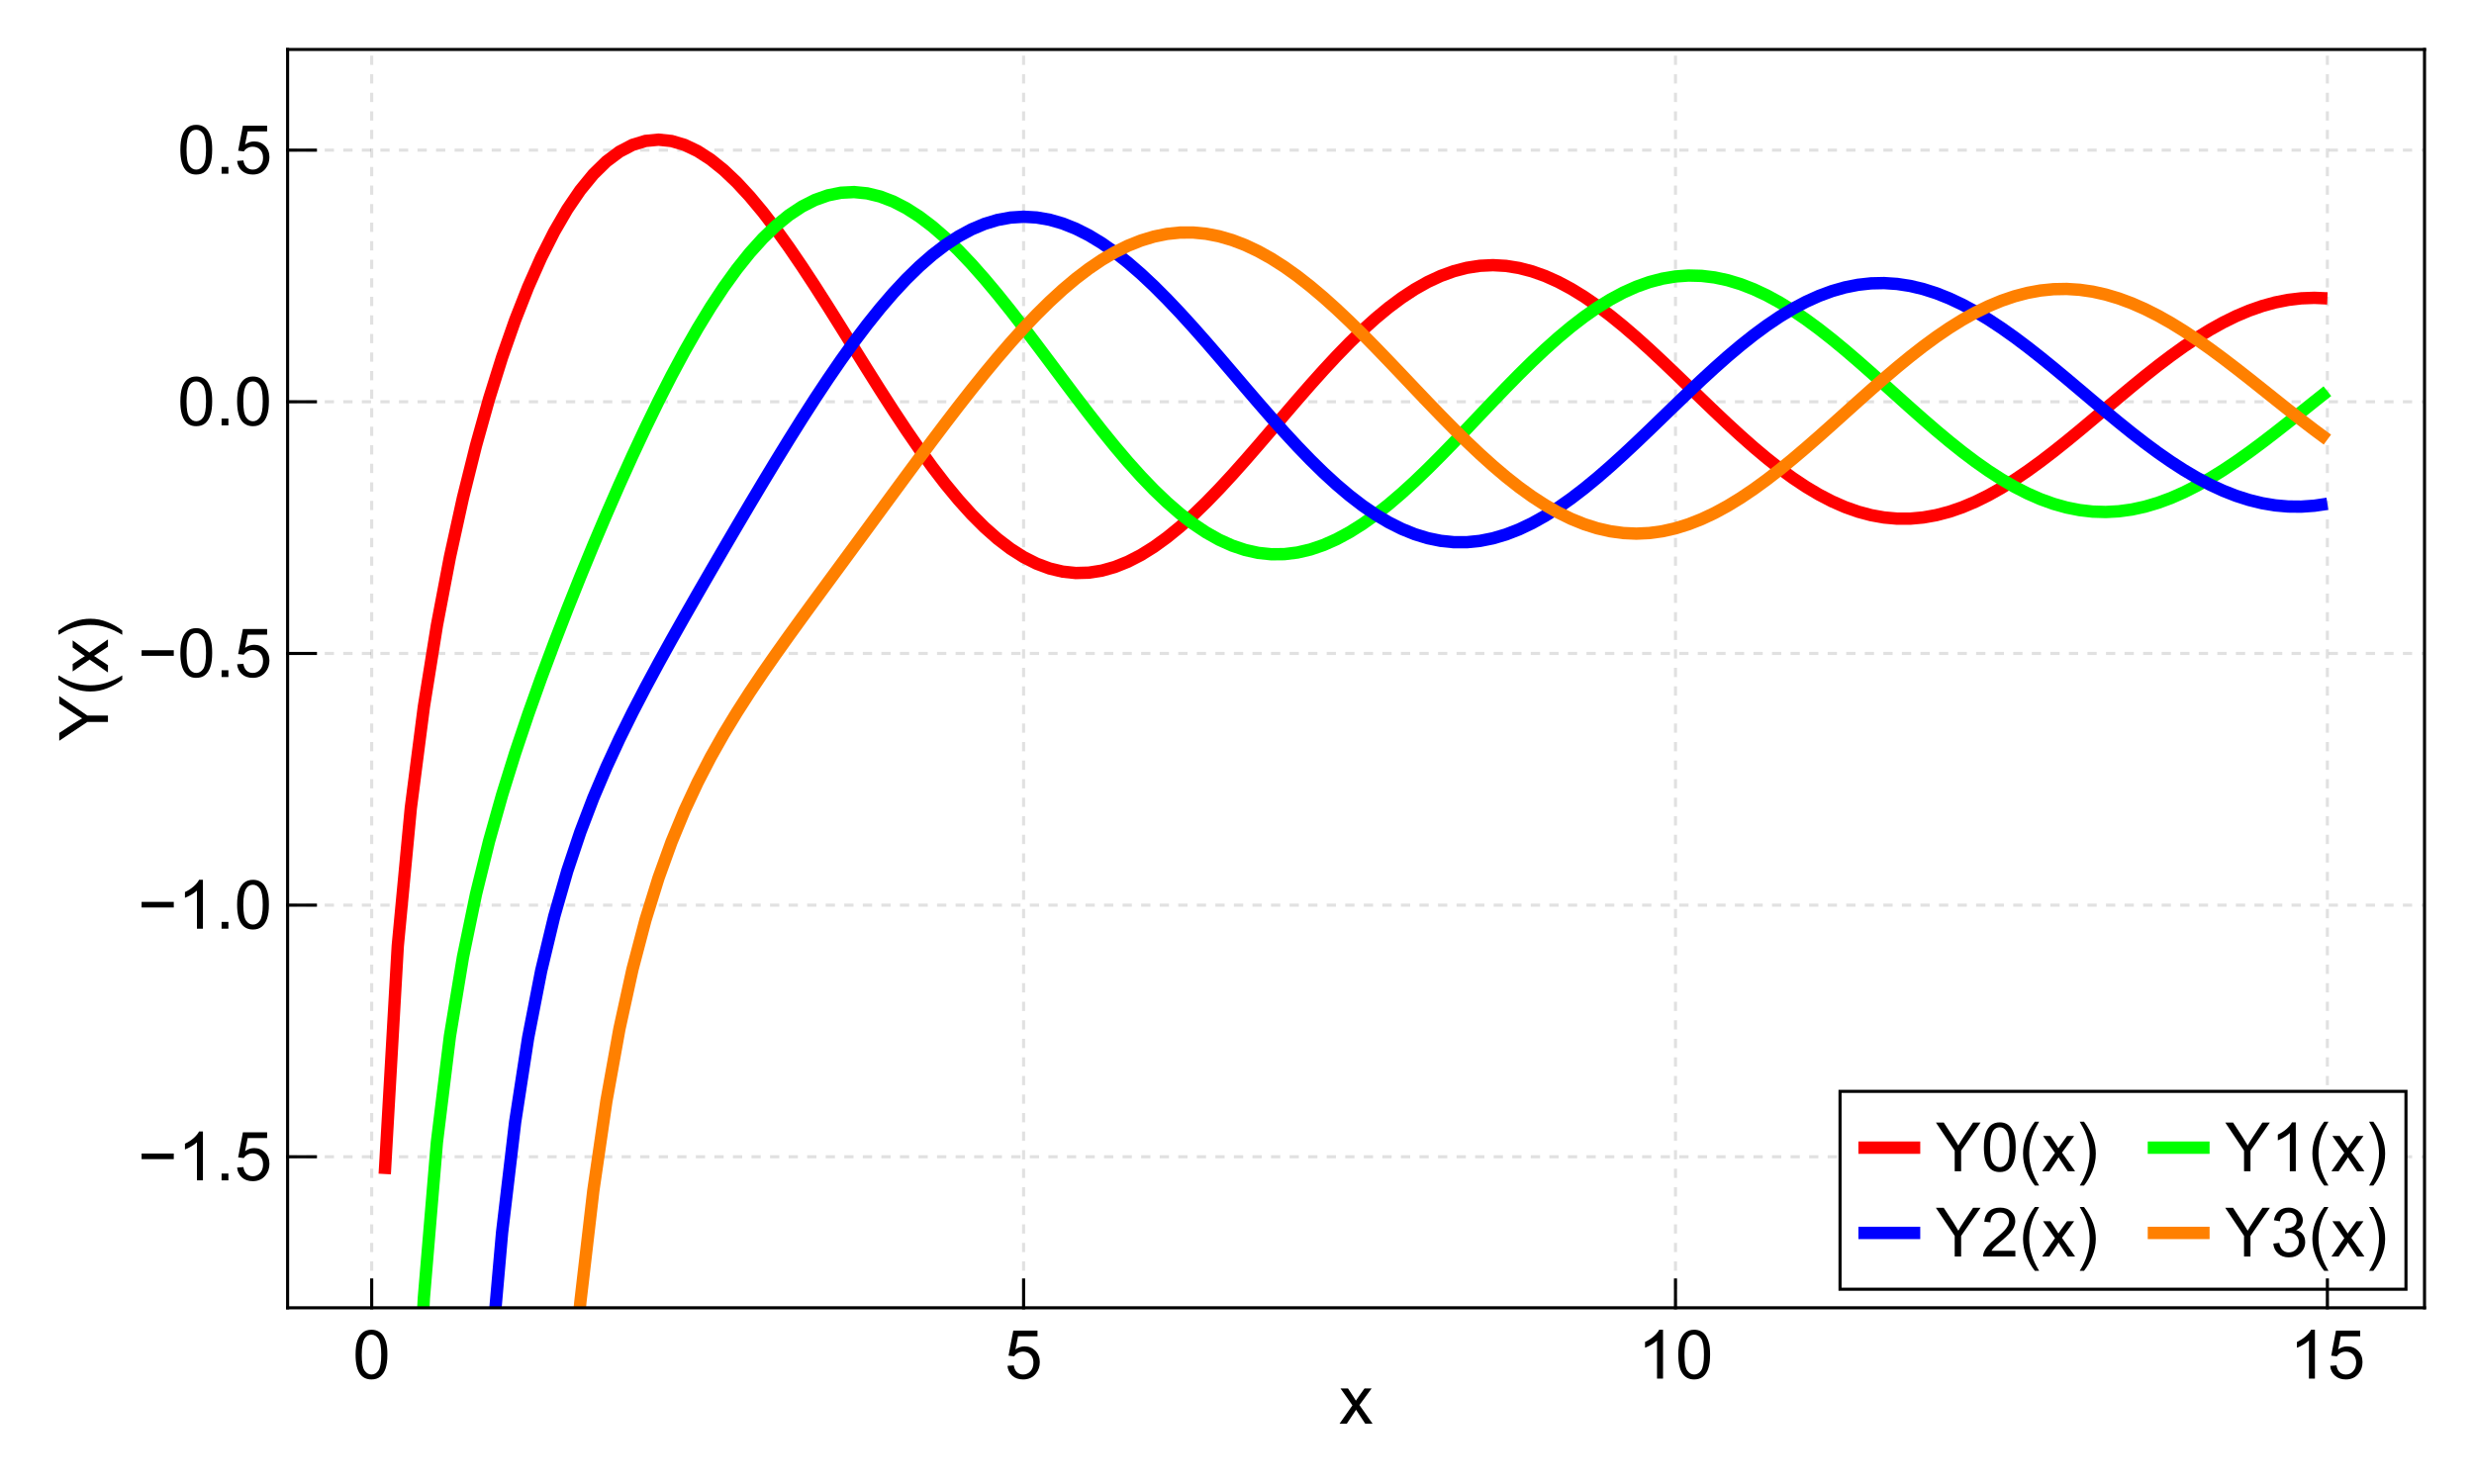 <?xml version="1.0" encoding="UTF-8"?>
<svg xmlns="http://www.w3.org/2000/svg" xmlns:xlink="http://www.w3.org/1999/xlink" width="800" height="480" viewBox="0 0 800 480">
<defs>
<g>
<g id="glyph-0-0-72cefa6d">
<path d="M 0.156 0 L 4.328 -5.938 L 0.469 -11.406 L 2.891 -11.406 L 4.641 -8.734 C 4.973 -8.223 5.238 -7.797 5.438 -7.453 C 5.75 -7.93 6.039 -8.352 6.312 -8.719 L 8.234 -11.406 L 10.531 -11.406 L 6.594 -6.031 L 10.844 0 L 8.469 0 L 6.125 -3.547 L 5.5 -4.5 L 2.5 0 Z M 0.156 0 "/>
</g>
<g id="glyph-0-1-72cefa6d">
<path d="M 0.906 -4.125 L 2.938 -4.297 C 3.094 -3.305 3.441 -2.562 3.984 -2.062 C 4.535 -1.57 5.195 -1.328 5.969 -1.328 C 6.906 -1.328 7.691 -1.676 8.328 -2.375 C 8.973 -3.07 9.297 -4.004 9.297 -5.172 C 9.297 -6.273 8.984 -7.145 8.359 -7.781 C 7.742 -8.414 6.938 -8.734 5.938 -8.734 C 5.312 -8.734 4.75 -8.594 4.25 -8.312 C 3.75 -8.031 3.359 -7.66 3.078 -7.203 L 1.25 -7.438 L 2.781 -15.531 L 10.609 -15.531 L 10.609 -13.688 L 4.328 -13.688 L 3.484 -9.453 C 4.43 -10.109 5.422 -10.438 6.453 -10.438 C 7.828 -10.438 8.988 -9.957 9.938 -9 C 10.883 -8.051 11.359 -6.832 11.359 -5.344 C 11.359 -3.914 10.941 -2.68 10.109 -1.641 C 9.098 -0.367 7.719 0.266 5.969 0.266 C 4.539 0.266 3.375 -0.133 2.469 -0.938 C 1.562 -1.738 1.039 -2.801 0.906 -4.125 Z M 0.906 -4.125 "/>
</g>
<g id="glyph-0-2-72cefa6d">
<path d="M 8.203 0 L 6.266 0 L 6.266 -12.328 C 5.797 -11.879 5.18 -11.43 4.422 -10.984 C 3.672 -10.547 2.992 -10.211 2.391 -9.984 L 2.391 -11.859 C 3.473 -12.367 4.422 -12.984 5.234 -13.703 C 6.047 -14.43 6.617 -15.133 6.953 -15.812 L 8.203 -15.812 Z M 8.203 0 "/>
</g>
<g id="glyph-0-3-72cefa6d">
<path d="M 0.906 -7.766 C 0.906 -9.629 1.098 -11.129 1.484 -12.266 C 1.867 -13.398 2.438 -14.273 3.188 -14.891 C 3.945 -15.504 4.898 -15.812 6.047 -15.812 C 6.891 -15.812 7.629 -15.641 8.266 -15.297 C 8.91 -14.961 9.438 -14.473 9.844 -13.828 C 10.258 -13.191 10.586 -12.41 10.828 -11.484 C 11.066 -10.566 11.188 -9.328 11.188 -7.766 C 11.188 -5.922 10.992 -4.43 10.609 -3.297 C 10.234 -2.16 9.664 -1.281 8.906 -0.656 C 8.156 -0.039 7.203 0.266 6.047 0.266 C 4.523 0.266 3.332 -0.273 2.469 -1.359 C 1.426 -2.672 0.906 -4.805 0.906 -7.766 Z M 2.906 -7.766 C 2.906 -5.18 3.207 -3.461 3.812 -2.609 C 4.414 -1.754 5.16 -1.328 6.047 -1.328 C 6.93 -1.328 7.676 -1.754 8.281 -2.609 C 8.895 -3.473 9.203 -5.191 9.203 -7.766 C 9.203 -10.359 8.895 -12.082 8.281 -12.938 C 7.676 -13.789 6.926 -14.219 6.031 -14.219 C 5.133 -14.219 4.426 -13.836 3.906 -13.078 C 3.238 -12.117 2.906 -10.348 2.906 -7.766 Z M 2.906 -7.766 "/>
</g>
<g id="glyph-0-4-72cefa6d">
<path d="M 6.141 0 L 6.141 -6.672 L 0.062 -15.75 L 2.594 -15.75 L 5.703 -11 C 6.273 -10.113 6.812 -9.227 7.312 -8.344 C 7.781 -9.164 8.352 -10.094 9.031 -11.125 L 12.078 -15.75 L 14.5 -15.75 L 8.219 -6.672 L 8.219 0 Z M 6.141 0 "/>
</g>
<g id="glyph-0-5-72cefa6d">
<path d="M 5.141 4.625 C 4.078 3.281 3.176 1.707 2.438 -0.094 C 1.695 -1.895 1.328 -3.766 1.328 -5.703 C 1.328 -7.41 1.602 -9.047 2.156 -10.609 C 2.801 -12.422 3.797 -14.223 5.141 -16.016 L 6.531 -16.016 C 5.664 -14.523 5.094 -13.461 4.812 -12.828 C 4.375 -11.836 4.031 -10.805 3.781 -9.734 C 3.469 -8.391 3.312 -7.039 3.312 -5.688 C 3.312 -2.25 4.383 1.188 6.531 4.625 Z M 5.141 4.625 "/>
</g>
<g id="glyph-0-6-72cefa6d">
<path d="M 2.719 4.625 L 1.328 4.625 C 3.473 1.188 4.547 -2.25 4.547 -5.688 C 4.547 -7.039 4.391 -8.379 4.078 -9.703 C 3.836 -10.773 3.5 -11.805 3.062 -12.797 C 2.781 -13.441 2.203 -14.516 1.328 -16.016 L 2.719 -16.016 C 4.062 -14.223 5.055 -12.422 5.703 -10.609 C 6.254 -9.047 6.531 -7.41 6.531 -5.703 C 6.531 -3.766 6.16 -1.895 5.422 -0.094 C 4.68 1.707 3.781 3.281 2.719 4.625 Z M 2.719 4.625 "/>
</g>
<g id="glyph-0-7-72cefa6d">
<path d="M 11.078 -1.859 L 11.078 0 L 0.672 0 C 0.648 -0.469 0.723 -0.914 0.891 -1.344 C 1.16 -2.051 1.586 -2.75 2.172 -3.438 C 2.754 -4.125 3.594 -4.922 4.688 -5.828 C 6.406 -7.223 7.562 -8.332 8.156 -9.156 C 8.758 -9.977 9.062 -10.754 9.062 -11.484 C 9.062 -12.254 8.785 -12.898 8.234 -13.422 C 7.691 -13.953 6.984 -14.219 6.109 -14.219 C 5.172 -14.219 4.422 -13.938 3.859 -13.375 C 3.305 -12.812 3.023 -12.035 3.016 -11.047 L 1.031 -11.266 C 1.164 -12.742 1.676 -13.867 2.562 -14.641 C 3.457 -15.422 4.648 -15.812 6.141 -15.812 C 7.648 -15.812 8.844 -15.391 9.719 -14.547 C 10.602 -13.711 11.047 -12.676 11.047 -11.438 C 11.047 -10.812 10.914 -10.191 10.656 -9.578 C 10.406 -8.973 9.977 -8.332 9.375 -7.656 C 8.781 -6.988 7.789 -6.066 6.406 -4.891 C 5.238 -3.91 4.488 -3.25 4.156 -2.906 C 3.832 -2.562 3.566 -2.211 3.359 -1.859 Z M 11.078 -1.859 "/>
</g>
<g id="glyph-0-8-72cefa6d">
<path d="M 0.922 -4.156 L 2.859 -4.422 C 3.078 -3.316 3.453 -2.523 3.984 -2.047 C 4.523 -1.566 5.176 -1.328 5.938 -1.328 C 6.852 -1.328 7.625 -1.641 8.25 -2.266 C 8.875 -2.898 9.188 -3.68 9.188 -4.609 C 9.188 -5.492 8.895 -6.223 8.312 -6.797 C 7.727 -7.379 6.992 -7.672 6.109 -7.672 C 5.734 -7.672 5.273 -7.598 4.734 -7.453 L 4.953 -9.156 C 5.078 -9.133 5.18 -9.125 5.266 -9.125 C 6.086 -9.125 6.828 -9.336 7.484 -9.766 C 8.141 -10.203 8.469 -10.867 8.469 -11.766 C 8.469 -12.473 8.227 -13.055 7.75 -13.516 C 7.27 -13.984 6.648 -14.219 5.891 -14.219 C 5.141 -14.219 4.516 -13.984 4.016 -13.516 C 3.516 -13.047 3.191 -12.336 3.047 -11.391 L 1.125 -11.734 C 1.352 -13.023 1.883 -14.023 2.719 -14.734 C 3.562 -15.453 4.609 -15.812 5.859 -15.812 C 6.711 -15.812 7.5 -15.625 8.219 -15.25 C 8.945 -14.883 9.504 -14.383 9.891 -13.75 C 10.273 -13.113 10.469 -12.438 10.469 -11.719 C 10.469 -11.039 10.285 -10.422 9.922 -9.859 C 9.555 -9.305 9.016 -8.863 8.297 -8.531 C 9.223 -8.312 9.941 -7.863 10.453 -7.188 C 10.973 -6.508 11.234 -5.664 11.234 -4.656 C 11.234 -3.281 10.734 -2.113 9.734 -1.156 C 8.734 -0.195 7.469 0.281 5.938 0.281 C 4.551 0.281 3.398 -0.129 2.484 -0.953 C 1.578 -1.773 1.055 -2.844 0.922 -4.156 Z M 0.922 -4.156 "/>
</g>
<g id="glyph-1-0-72cefa6d">
<path d="M 0.906 -7.766 C 0.906 -9.629 1.098 -11.129 1.484 -12.266 C 1.867 -13.398 2.438 -14.273 3.188 -14.891 C 3.945 -15.504 4.898 -15.812 6.047 -15.812 C 6.891 -15.812 7.629 -15.641 8.266 -15.297 C 8.91 -14.961 9.438 -14.473 9.844 -13.828 C 10.258 -13.191 10.586 -12.41 10.828 -11.484 C 11.066 -10.566 11.188 -9.328 11.188 -7.766 C 11.188 -5.922 10.992 -4.43 10.609 -3.297 C 10.234 -2.16 9.664 -1.281 8.906 -0.656 C 8.156 -0.039 7.203 0.266 6.047 0.266 C 4.523 0.266 3.332 -0.273 2.469 -1.359 C 1.426 -2.672 0.906 -4.805 0.906 -7.766 Z M 2.906 -7.766 C 2.906 -5.18 3.207 -3.461 3.812 -2.609 C 4.414 -1.754 5.16 -1.328 6.047 -1.328 C 6.93 -1.328 7.676 -1.754 8.281 -2.609 C 8.895 -3.473 9.203 -5.191 9.203 -7.766 C 9.203 -10.359 8.895 -12.082 8.281 -12.938 C 7.676 -13.789 6.926 -14.219 6.031 -14.219 C 5.133 -14.219 4.426 -13.836 3.906 -13.078 C 3.238 -12.117 2.906 -10.348 2.906 -7.766 Z M 2.906 -7.766 "/>
</g>
<g id="glyph-1-1-72cefa6d">
<path d="M 11.625 -6.859 L 1.219 -6.859 L 1.219 -8.672 L 11.625 -8.672 Z M 11.625 -6.859 "/>
</g>
<g id="glyph-1-2-72cefa6d">
<path d="M 8.203 0 L 6.266 0 L 6.266 -12.328 C 5.797 -11.879 5.18 -11.43 4.422 -10.984 C 3.672 -10.547 2.992 -10.211 2.391 -9.984 L 2.391 -11.859 C 3.473 -12.367 4.422 -12.984 5.234 -13.703 C 6.047 -14.43 6.617 -15.133 6.953 -15.812 L 8.203 -15.812 Z M 8.203 0 "/>
</g>
<g id="glyph-1-3-72cefa6d">
<path d="M 0.906 -4.125 L 2.938 -4.297 C 3.094 -3.305 3.441 -2.562 3.984 -2.062 C 4.535 -1.57 5.195 -1.328 5.969 -1.328 C 6.906 -1.328 7.691 -1.676 8.328 -2.375 C 8.973 -3.07 9.297 -4.004 9.297 -5.172 C 9.297 -6.273 8.984 -7.145 8.359 -7.781 C 7.742 -8.414 6.938 -8.734 5.938 -8.734 C 5.312 -8.734 4.75 -8.594 4.25 -8.312 C 3.75 -8.031 3.359 -7.66 3.078 -7.203 L 1.25 -7.438 L 2.781 -15.531 L 10.609 -15.531 L 10.609 -13.688 L 4.328 -13.688 L 3.484 -9.453 C 4.43 -10.109 5.422 -10.438 6.453 -10.438 C 7.828 -10.438 8.988 -9.957 9.938 -9 C 10.883 -8.051 11.359 -6.832 11.359 -5.344 C 11.359 -3.914 10.941 -2.68 10.109 -1.641 C 9.098 -0.367 7.719 0.266 5.969 0.266 C 4.539 0.266 3.375 -0.133 2.469 -0.938 C 1.562 -1.738 1.039 -2.801 0.906 -4.125 Z M 0.906 -4.125 "/>
</g>
<g id="glyph-2-0-72cefa6d">
<path d="M 0 -6.141 L -6.672 -6.141 L -15.75 -0.062 L -15.75 -2.594 L -11 -5.703 C -10.113 -6.273 -9.227 -6.812 -8.344 -7.312 C -9.164 -7.781 -10.094 -8.352 -11.125 -9.031 L -15.75 -12.078 L -15.75 -14.5 L -6.672 -8.219 L 0 -8.219 Z M 0 -6.141 "/>
</g>
<g id="glyph-3-0-72cefa6d">
<path d="M 4.625 -5.141 C 3.281 -4.078 1.707 -3.176 -0.094 -2.438 C -1.895 -1.695 -3.766 -1.328 -5.703 -1.328 C -7.41 -1.328 -9.047 -1.602 -10.609 -2.156 C -12.422 -2.801 -14.223 -3.797 -16.016 -5.141 L -16.016 -6.531 C -14.523 -5.664 -13.461 -5.094 -12.828 -4.812 C -11.836 -4.375 -10.805 -4.031 -9.734 -3.781 C -8.391 -3.469 -7.039 -3.312 -5.688 -3.312 C -2.25 -3.312 1.188 -4.383 4.625 -6.531 Z M 4.625 -5.141 "/>
</g>
<g id="glyph-4-0-72cefa6d">
<path d="M 0 -0.156 L -5.938 -4.328 L -11.406 -0.469 L -11.406 -2.891 L -8.734 -4.641 C -8.223 -4.973 -7.797 -5.238 -7.453 -5.438 C -7.93 -5.75 -8.352 -6.039 -8.719 -6.312 L -11.406 -8.234 L -11.406 -10.531 L -6.031 -6.594 L 0 -10.844 L 0 -8.469 L -3.547 -6.125 L -4.5 -5.5 L 0 -2.5 Z M 0 -0.156 "/>
</g>
<g id="glyph-5-0-72cefa6d">
<path d="M 4.625 -2.719 L 4.625 -1.328 C 1.188 -3.473 -2.25 -4.547 -5.688 -4.547 C -7.039 -4.547 -8.379 -4.391 -9.703 -4.078 C -10.773 -3.836 -11.805 -3.5 -12.797 -3.062 C -13.441 -2.781 -14.516 -2.203 -16.016 -1.328 L -16.016 -2.719 C -14.223 -4.062 -12.422 -5.055 -10.609 -5.703 C -9.047 -6.254 -7.41 -6.531 -5.703 -6.531 C -3.766 -6.531 -1.895 -6.16 -0.094 -5.422 C 1.707 -4.68 3.281 -3.781 4.625 -2.719 Z M 4.625 -2.719 "/>
</g>
<g id="glyph-6-0-72cefa6d">
<path d="M 2 0 L 2 -2.203 L 4.203 -2.203 L 4.203 0 Z M 2 0 "/>
</g>
<g id="glyph-7-0-72cefa6d">
<path d="M 11.625 -6.859 L 1.219 -6.859 L 1.219 -8.672 L 11.625 -8.672 Z M 11.625 -6.859 "/>
</g>
<g id="glyph-7-1-72cefa6d">
<path d="M 0.906 -7.766 C 0.906 -9.629 1.098 -11.129 1.484 -12.266 C 1.867 -13.398 2.438 -14.273 3.188 -14.891 C 3.945 -15.504 4.898 -15.812 6.047 -15.812 C 6.891 -15.812 7.629 -15.641 8.266 -15.297 C 8.91 -14.961 9.438 -14.473 9.844 -13.828 C 10.258 -13.191 10.586 -12.41 10.828 -11.484 C 11.066 -10.566 11.188 -9.328 11.188 -7.766 C 11.188 -5.922 10.992 -4.43 10.609 -3.297 C 10.234 -2.16 9.664 -1.281 8.906 -0.656 C 8.156 -0.039 7.203 0.266 6.047 0.266 C 4.523 0.266 3.332 -0.273 2.469 -1.359 C 1.426 -2.672 0.906 -4.805 0.906 -7.766 Z M 2.906 -7.766 C 2.906 -5.18 3.207 -3.461 3.812 -2.609 C 4.414 -1.754 5.16 -1.328 6.047 -1.328 C 6.93 -1.328 7.676 -1.754 8.281 -2.609 C 8.895 -3.473 9.203 -5.191 9.203 -7.766 C 9.203 -10.359 8.895 -12.082 8.281 -12.938 C 7.676 -13.789 6.926 -14.219 6.031 -14.219 C 5.133 -14.219 4.426 -13.836 3.906 -13.078 C 3.238 -12.117 2.906 -10.348 2.906 -7.766 Z M 2.906 -7.766 "/>
</g>
<g id="glyph-7-2-72cefa6d">
<path d="M 0.906 -4.125 L 2.938 -4.297 C 3.094 -3.305 3.441 -2.562 3.984 -2.062 C 4.535 -1.57 5.195 -1.328 5.969 -1.328 C 6.906 -1.328 7.691 -1.676 8.328 -2.375 C 8.973 -3.07 9.297 -4.004 9.297 -5.172 C 9.297 -6.273 8.984 -7.145 8.359 -7.781 C 7.742 -8.414 6.938 -8.734 5.938 -8.734 C 5.312 -8.734 4.75 -8.594 4.25 -8.312 C 3.75 -8.031 3.359 -7.66 3.078 -7.203 L 1.25 -7.438 L 2.781 -15.531 L 10.609 -15.531 L 10.609 -13.688 L 4.328 -13.688 L 3.484 -9.453 C 4.43 -10.109 5.422 -10.438 6.453 -10.438 C 7.828 -10.438 8.988 -9.957 9.938 -9 C 10.883 -8.051 11.359 -6.832 11.359 -5.344 C 11.359 -3.914 10.941 -2.68 10.109 -1.641 C 9.098 -0.367 7.719 0.266 5.969 0.266 C 4.539 0.266 3.375 -0.133 2.469 -0.938 C 1.562 -1.738 1.039 -2.801 0.906 -4.125 Z M 0.906 -4.125 "/>
</g>
<g id="glyph-8-0-72cefa6d">
<path d="M 2 0 L 2 -2.203 L 4.203 -2.203 L 4.203 0 Z M 2 0 "/>
</g>
</g>
<clipPath id="clip-0-72cefa6d">
<path clip-rule="nonzero" d="M 125 50 L 764 50 L 764 423 L 125 423 Z M 125 50 "/>
</clipPath>
<clipPath id="clip-1-72cefa6d">
<path clip-rule="nonzero" d="M 148 58 L 764 58 L 764 423 L 148 423 Z M 148 58 "/>
</clipPath>
<clipPath id="clip-2-72cefa6d">
<path clip-rule="nonzero" d="M 176 63 L 764 63 L 764 423 L 176 423 Z M 176 63 "/>
</clipPath>
</defs>
<rect x="-80" y="-48" width="960" height="576" fill="rgb(100%, 100%, 100%)" fill-opacity="1"/>
<path fill-rule="nonzero" fill="rgb(100%, 100%, 100%)" fill-opacity="1" d="M 93 423 L 784 423 L 784 16 L 93 16 Z M 93 423 "/>
<path fill="none" stroke-width="1" stroke-linecap="butt" stroke-linejoin="miter" stroke="rgb(0%, 0%, 0%)" stroke-opacity="0.12" stroke-dasharray="3 3" stroke-miterlimit="1.155" d="M 120.191 423 L 120.191 16 "/>
<path fill="none" stroke-width="1" stroke-linecap="butt" stroke-linejoin="miter" stroke="rgb(0%, 0%, 0%)" stroke-opacity="0.12" stroke-dasharray="3 3" stroke-miterlimit="1.155" d="M 330.992 423 L 330.992 16 "/>
<path fill="none" stroke-width="1" stroke-linecap="butt" stroke-linejoin="miter" stroke="rgb(0%, 0%, 0%)" stroke-opacity="0.12" stroke-dasharray="3 3" stroke-miterlimit="1.155" d="M 541.793 423 L 541.793 16 "/>
<path fill="none" stroke-width="1" stroke-linecap="butt" stroke-linejoin="miter" stroke="rgb(0%, 0%, 0%)" stroke-opacity="0.12" stroke-dasharray="3 3" stroke-miterlimit="1.155" d="M 752.59 423 L 752.59 16 "/>
<path fill="none" stroke-width="1" stroke-linecap="butt" stroke-linejoin="miter" stroke="rgb(0%, 0%, 0%)" stroke-opacity="0.12" stroke-dasharray="3 3" stroke-miterlimit="1.155" d="M 93 374.16 L 784 374.16 "/>
<path fill="none" stroke-width="1" stroke-linecap="butt" stroke-linejoin="miter" stroke="rgb(0%, 0%, 0%)" stroke-opacity="0.12" stroke-dasharray="3 3" stroke-miterlimit="1.155" d="M 93 292.762 L 784 292.762 "/>
<path fill="none" stroke-width="1" stroke-linecap="butt" stroke-linejoin="miter" stroke="rgb(0%, 0%, 0%)" stroke-opacity="0.12" stroke-dasharray="3 3" stroke-miterlimit="1.155" d="M 93 211.359 L 784 211.359 "/>
<path fill="none" stroke-width="1" stroke-linecap="butt" stroke-linejoin="miter" stroke="rgb(0%, 0%, 0%)" stroke-opacity="0.12" stroke-dasharray="3 3" stroke-miterlimit="1.155" d="M 93 129.961 L 784 129.961 "/>
<path fill="none" stroke-width="1" stroke-linecap="butt" stroke-linejoin="miter" stroke="rgb(0%, 0%, 0%)" stroke-opacity="0.12" stroke-dasharray="3 3" stroke-miterlimit="1.155" d="M 93 48.559 L 784 48.559 "/>
<g fill="rgb(0%, 0%, 0%)" fill-opacity="1">
<use xlink:href="#glyph-0-0-72cefa6d" x="433" y="460.494"/>
</g>
<g fill="rgb(0%, 0%, 0%)" fill-opacity="1">
<use xlink:href="#glyph-1-0-72cefa6d" x="114.075" y="445.916"/>
</g>
<g fill="rgb(0%, 0%, 0%)" fill-opacity="1">
<use xlink:href="#glyph-0-1-72cefa6d" x="324.875" y="445.916"/>
</g>
<g fill="rgb(0%, 0%, 0%)" fill-opacity="1">
<use xlink:href="#glyph-0-2-72cefa6d" x="529.556" y="445.916"/>
</g>
<g fill="rgb(0%, 0%, 0%)" fill-opacity="1">
<use xlink:href="#glyph-0-3-72cefa6d" x="541.792" y="445.916"/>
</g>
<g fill="rgb(0%, 0%, 0%)" fill-opacity="1">
<use xlink:href="#glyph-0-2-72cefa6d" x="740.356" y="445.916"/>
</g>
<g fill="rgb(0%, 0%, 0%)" fill-opacity="1">
<use xlink:href="#glyph-0-1-72cefa6d" x="752.591" y="445.916"/>
</g>
<g fill="rgb(0%, 0%, 0%)" fill-opacity="1">
<use xlink:href="#glyph-2-0-72cefa6d" x="34.907" y="239.663"/>
</g>
<g fill="rgb(0%, 0%, 0%)" fill-opacity="1">
<use xlink:href="#glyph-3-0-72cefa6d" x="34.907" y="224.989"/>
</g>
<g fill="rgb(0%, 0%, 0%)" fill-opacity="1">
<use xlink:href="#glyph-4-0-72cefa6d" x="34.907" y="217.663"/>
</g>
<g fill="rgb(0%, 0%, 0%)" fill-opacity="1">
<use xlink:href="#glyph-5-0-72cefa6d" x="34.907" y="206.663"/>
</g>
<g fill="rgb(0%, 0%, 0%)" fill-opacity="1">
<use xlink:href="#glyph-1-1-72cefa6d" x="44.569" y="381.787"/>
</g>
<g fill="rgb(0%, 0%, 0%)" fill-opacity="1">
<use xlink:href="#glyph-1-2-72cefa6d" x="57.417" y="381.787"/>
</g>
<g fill="rgb(0%, 0%, 0%)" fill-opacity="1">
<use xlink:href="#glyph-6-0-72cefa6d" x="69.652" y="381.787"/>
</g>
<g fill="rgb(0%, 0%, 0%)" fill-opacity="1">
<use xlink:href="#glyph-1-3-72cefa6d" x="75.765" y="381.787"/>
</g>
<g fill="rgb(0%, 0%, 0%)" fill-opacity="1">
<use xlink:href="#glyph-1-1-72cefa6d" x="44.569" y="300.387"/>
</g>
<g fill="rgb(0%, 0%, 0%)" fill-opacity="1">
<use xlink:href="#glyph-1-2-72cefa6d" x="57.417" y="300.387"/>
</g>
<g fill="rgb(0%, 0%, 0%)" fill-opacity="1">
<use xlink:href="#glyph-6-0-72cefa6d" x="69.652" y="300.387"/>
</g>
<g fill="rgb(0%, 0%, 0%)" fill-opacity="1">
<use xlink:href="#glyph-1-0-72cefa6d" x="75.765" y="300.387"/>
</g>
<g fill="rgb(0%, 0%, 0%)" fill-opacity="1">
<use xlink:href="#glyph-7-0-72cefa6d" x="44.569" y="218.987"/>
</g>
<g fill="rgb(0%, 0%, 0%)" fill-opacity="1">
<use xlink:href="#glyph-7-1-72cefa6d" x="57.417" y="218.987"/>
</g>
<g fill="rgb(0%, 0%, 0%)" fill-opacity="1">
<use xlink:href="#glyph-8-0-72cefa6d" x="69.652" y="218.987"/>
</g>
<g fill="rgb(0%, 0%, 0%)" fill-opacity="1">
<use xlink:href="#glyph-7-2-72cefa6d" x="75.765" y="218.987"/>
</g>
<g fill="rgb(0%, 0%, 0%)" fill-opacity="1">
<use xlink:href="#glyph-7-1-72cefa6d" x="57.417" y="137.587"/>
</g>
<g fill="rgb(0%, 0%, 0%)" fill-opacity="1">
<use xlink:href="#glyph-8-0-72cefa6d" x="69.652" y="137.587"/>
</g>
<g fill="rgb(0%, 0%, 0%)" fill-opacity="1">
<use xlink:href="#glyph-7-1-72cefa6d" x="75.765" y="137.587"/>
</g>
<g fill="rgb(0%, 0%, 0%)" fill-opacity="1">
<use xlink:href="#glyph-7-1-72cefa6d" x="57.417" y="56.187"/>
</g>
<g fill="rgb(0%, 0%, 0%)" fill-opacity="1">
<use xlink:href="#glyph-8-0-72cefa6d" x="69.652" y="56.187"/>
</g>
<g fill="rgb(0%, 0%, 0%)" fill-opacity="1">
<use xlink:href="#glyph-7-2-72cefa6d" x="75.765" y="56.187"/>
</g>
<path fill="none" stroke-width="4" stroke-linecap="butt" stroke-linejoin="miter" stroke="rgb(100%, 0%, 0%)" stroke-opacity="1" stroke-miterlimit="2" d="M 124.41 379.734 L 128.625 305.965 L 132.84 261.383 L 137.059 228.621 L 141.273 202.328 L 145.488 180.184 L 149.703 161 L 153.922 144.09 L 158.137 129.043 L 162.352 115.59 L 166.57 103.559 L 170.785 92.828 L 175 83.312 L 179.219 74.949 L 183.434 67.699 L 187.648 61.516 L 191.863 56.371 L 196.082 52.234 L 200.297 49.078 L 204.512 46.871 L 208.73 45.582 L 212.945 45.176 L 217.16 45.617 L 221.375 46.863 L 225.594 48.875 L 229.809 51.598 L 234.023 54.988 L 238.242 58.992 L 242.457 63.551 L 246.672 68.609 L 250.891 74.102 L 255.105 79.973 L 259.32 86.152 L 263.535 92.578 L 267.754 99.188 L 271.969 105.914 L 276.184 112.691 L 280.402 119.457 L 284.617 126.156 L 288.832 132.719 L 293.047 139.094 L 297.266 145.223 L 301.48 151.059 L 305.695 156.551 L 309.914 161.656 L 314.129 166.34 L 318.344 170.559 L 322.559 174.293 L 326.777 177.508 L 330.992 180.188 L 335.207 182.316 L 339.426 183.887 L 343.641 184.895 L 347.855 185.34 L 352.074 185.227 L 356.289 184.57 L 360.504 183.383 L 364.719 181.688 L 368.938 179.512 L 373.152 176.879 L 377.367 173.824 L 381.586 170.387 L 385.801 166.602 L 390.016 162.512 L 394.23 158.164 L 398.449 153.602 L 402.664 148.875 L 406.879 144.031 L 411.098 139.117 L 415.312 134.184 L 419.527 129.277 L 423.742 124.449 L 427.961 119.742 L 432.176 115.195 L 436.391 110.863 L 440.609 106.773 L 444.824 102.969 L 449.039 99.48 L 453.258 96.34 L 457.473 93.57 L 461.688 91.199 L 465.902 89.242 L 470.121 87.711 L 474.336 86.617 L 478.551 85.969 L 482.77 85.766 L 486.984 86.004 L 491.199 86.676 L 495.414 87.77 L 499.633 89.27 L 503.848 91.16 L 508.062 93.414 L 512.281 96.004 L 516.496 98.906 L 520.711 102.086 L 524.93 105.512 L 529.145 109.141 L 533.359 112.941 L 537.574 116.875 L 541.793 120.898 L 546.008 124.969 L 550.223 129.051 L 554.441 133.102 L 558.656 137.082 L 562.871 140.953 L 567.086 144.68 L 571.305 148.223 L 575.52 151.555 L 579.734 154.637 L 583.953 157.449 L 588.168 159.961 L 592.383 162.152 L 596.598 164.004 L 600.816 165.5 L 605.031 166.629 L 609.246 167.383 L 613.465 167.758 L 617.68 167.758 L 621.895 167.375 L 626.113 166.629 L 630.328 165.523 L 634.543 164.07 L 638.758 162.289 L 642.977 160.203 L 647.191 157.832 L 651.406 155.203 L 655.625 152.344 L 659.84 149.285 L 664.055 146.055 L 668.27 142.691 L 672.488 139.227 L 676.703 135.695 L 680.918 132.137 L 685.137 128.578 L 689.352 125.062 L 693.566 121.621 L 697.781 118.289 L 702 115.098 L 706.215 112.074 L 710.43 109.254 L 714.648 106.656 L 718.863 104.312 L 723.078 102.238 L 727.297 100.457 L 731.512 98.98 L 735.727 97.82 L 739.941 96.992 L 744.16 96.492 L 748.375 96.336 L 752.59 96.512 "/>
<g clip-path="url(#clip-0-72cefa6d)">
<path fill="none" stroke-width="4" stroke-linecap="butt" stroke-linejoin="miter" stroke="rgb(0%, 100%, 0%)" stroke-opacity="1" stroke-miterlimit="2" d="M 136.898 423 L 137.059 419.887 L 141.273 369.516 L 145.488 335.152 L 149.703 309.57 L 153.922 289.203 L 158.137 272.105 L 162.352 257.141 L 166.57 243.613 L 170.785 231.082 L 175 219.258 L 179.219 207.965 L 183.434 197.082 L 187.648 186.547 L 191.863 176.312 L 196.082 166.371 L 200.297 156.727 L 204.512 147.387 L 208.73 138.375 L 212.945 129.719 L 217.16 121.449 L 221.375 113.602 L 225.594 106.203 L 229.809 99.293 L 234.023 92.902 L 238.242 87.055 L 242.457 81.781 L 246.672 77.102 L 250.891 73.039 L 255.105 69.609 L 259.32 66.816 L 263.535 64.676 L 267.754 63.18 L 271.969 62.336 L 276.184 62.125 L 280.402 62.543 L 284.617 63.566 L 288.832 65.176 L 293.047 67.348 L 297.266 70.047 L 301.48 73.242 L 305.695 76.891 L 309.914 80.957 L 314.129 85.395 L 318.344 90.156 L 322.559 95.191 L 326.777 100.453 L 330.992 105.887 L 335.207 111.445 L 339.426 117.066 L 343.641 122.707 L 347.855 128.312 L 352.074 133.828 L 356.289 139.207 L 360.504 144.402 L 364.719 149.371 L 368.938 154.066 L 373.152 158.453 L 377.367 162.488 L 381.586 166.148 L 385.801 169.398 L 390.016 172.215 L 394.23 174.582 L 398.449 176.48 L 402.664 177.898 L 406.879 178.832 L 411.098 179.273 L 415.312 179.234 L 419.527 178.715 L 423.742 177.73 L 427.961 176.293 L 432.176 174.422 L 436.391 172.145 L 440.609 169.488 L 444.824 166.48 L 449.039 163.152 L 453.258 159.543 L 457.473 155.691 L 461.688 151.637 L 465.902 147.418 L 470.121 143.082 L 474.336 138.668 L 478.551 134.219 L 482.77 129.785 L 486.984 125.398 L 491.199 121.109 L 495.414 116.957 L 499.633 112.977 L 503.848 109.207 L 508.062 105.684 L 512.281 102.438 L 516.496 99.496 L 520.711 96.883 L 524.93 94.621 L 529.145 92.734 L 533.359 91.23 L 537.574 90.125 L 541.793 89.422 L 546.008 89.121 L 550.223 89.23 L 554.441 89.738 L 558.656 90.637 L 562.871 91.914 L 567.086 93.555 L 571.305 95.535 L 575.52 97.84 L 579.734 100.441 L 583.953 103.309 L 588.168 106.414 L 592.383 109.723 L 596.598 113.199 L 600.816 116.816 L 605.031 120.527 L 609.246 124.301 L 613.465 128.098 L 617.68 131.879 L 621.895 135.609 L 626.113 139.254 L 630.328 142.777 L 634.543 146.145 L 638.758 149.324 L 642.977 152.289 L 647.191 155.004 L 651.406 157.453 L 655.625 159.609 L 659.84 161.457 L 664.055 162.98 L 668.27 164.16 L 672.488 164.996 L 676.703 165.48 L 680.918 165.605 L 685.137 165.379 L 689.352 164.805 L 693.566 163.887 L 697.781 162.641 L 702 161.082 L 706.215 159.223 L 710.43 157.09 L 714.648 154.703 L 718.863 152.086 L 723.078 149.27 L 727.297 146.281 L 731.512 143.152 L 735.727 139.914 L 739.941 136.602 L 744.16 133.242 L 748.375 129.875 L 752.59 126.527 "/>
</g>
<g clip-path="url(#clip-1-72cefa6d)">
<path fill="none" stroke-width="4" stroke-linecap="butt" stroke-linejoin="miter" stroke="rgb(0%, 0%, 100%)" stroke-opacity="1" stroke-miterlimit="2" d="M 160.219 423 L 162.352 398.691 L 166.57 363.004 L 170.785 335.629 L 175 313.992 L 179.219 296.406 L 183.434 281.723 L 187.648 269.137 L 191.863 258.082 L 196.082 248.145 L 200.297 239.016 L 204.512 230.473 L 208.73 222.352 L 212.945 214.523 L 217.16 206.902 L 221.375 199.422 L 225.594 192.043 L 229.809 184.73 L 234.023 177.48 L 238.242 170.281 L 242.457 163.141 L 246.672 156.074 L 250.891 149.094 L 255.105 142.227 L 259.32 135.5 L 263.535 128.938 L 267.754 122.574 L 271.969 116.438 L 276.184 110.562 L 280.402 104.977 L 284.617 99.719 L 288.832 94.812 L 293.047 90.285 L 297.266 86.168 L 301.48 82.48 L 305.695 79.246 L 309.914 76.484 L 314.129 74.203 L 318.344 72.422 L 322.559 71.141 L 326.777 70.371 L 330.992 70.105 L 335.207 70.344 L 339.426 71.074 L 343.641 72.289 L 347.855 73.969 L 352.074 76.098 L 356.289 78.652 L 360.504 81.605 L 364.719 84.926 L 368.938 88.582 L 373.152 92.539 L 377.367 96.762 L 381.586 101.207 L 385.801 105.84 L 390.016 110.613 L 394.23 115.484 L 398.449 120.414 L 402.664 125.355 L 406.879 130.262 L 411.098 135.098 L 415.312 139.812 L 419.527 144.375 L 423.742 148.738 L 427.961 152.875 L 432.176 156.738 L 436.391 160.309 L 440.609 163.551 L 444.824 166.438 L 449.039 168.953 L 453.258 171.07 L 457.473 172.781 L 461.688 174.074 L 465.902 174.938 L 470.121 175.371 L 474.336 175.375 L 478.551 174.953 L 482.77 174.113 L 486.984 172.867 L 491.199 171.234 L 495.414 169.23 L 499.633 166.875 L 503.848 164.199 L 508.062 161.23 L 512.281 157.996 L 516.496 154.531 L 520.711 150.871 L 524.93 147.047 L 529.145 143.102 L 533.359 139.074 L 537.574 134.996 L 541.793 130.914 L 546.008 126.863 L 550.223 122.883 L 554.441 119.008 L 558.656 115.273 L 562.871 111.719 L 567.086 108.371 L 571.305 105.262 L 575.52 102.418 L 579.734 99.867 L 583.953 97.625 L 588.168 95.719 L 592.383 94.156 L 596.598 92.953 L 600.816 92.117 L 605.031 91.652 L 609.246 91.562 L 613.465 91.844 L 617.68 92.488 L 621.895 93.492 L 626.113 94.84 L 630.328 96.516 L 634.543 98.504 L 638.758 100.777 L 642.977 103.316 L 647.191 106.094 L 651.406 109.078 L 655.625 112.246 L 659.84 115.559 L 664.055 118.984 L 668.27 122.488 L 672.488 126.043 L 676.703 129.605 L 680.918 133.145 L 685.137 136.625 L 689.352 140.02 L 693.566 143.285 L 697.781 146.402 L 702 149.332 L 706.215 152.055 L 710.43 154.543 L 714.648 156.773 L 718.863 158.723 L 723.078 160.383 L 727.297 161.73 L 731.512 162.762 L 735.727 163.465 L 739.941 163.832 L 744.16 163.871 L 748.375 163.574 L 752.59 162.953 "/>
</g>
<g clip-path="url(#clip-2-72cefa6d)">
<path fill="none" stroke-width="4" stroke-linecap="butt" stroke-linejoin="miter" stroke="rgb(100%, 50.196%, 0%)" stroke-opacity="1" stroke-miterlimit="2" d="M 187.496 423 L 187.648 421.32 L 191.863 385.074 L 196.082 356.18 L 200.297 332.785 L 204.512 313.562 L 208.73 297.531 L 212.945 283.953 L 217.16 272.281 L 221.375 262.09 L 225.594 253.047 L 229.809 244.891 L 234.023 237.418 L 238.242 230.465 L 242.457 223.906 L 246.672 217.633 L 250.891 211.57 L 255.105 205.648 L 259.32 199.816 L 263.535 194.043 L 267.754 188.297 L 271.969 182.562 L 276.184 176.824 L 280.402 171.082 L 284.617 165.336 L 288.832 159.594 L 293.047 153.863 L 297.266 148.164 L 301.48 142.512 L 305.695 136.926 L 309.914 131.426 L 314.129 126.043 L 318.344 120.797 L 322.559 115.715 L 326.777 110.82 L 330.992 106.148 L 335.207 101.719 L 339.426 97.555 L 343.641 93.688 L 347.855 90.133 L 352.074 86.922 L 356.289 84.062 L 360.504 81.582 L 364.719 79.488 L 368.938 77.801 L 373.152 76.52 L 377.367 75.66 L 381.586 75.223 L 385.801 75.207 L 390.016 75.613 L 394.23 76.43 L 398.449 77.656 L 402.664 79.273 L 406.879 81.266 L 411.098 83.621 L 415.312 86.316 L 419.527 89.324 L 423.742 92.625 L 427.961 96.184 L 432.176 99.973 L 436.391 103.961 L 440.609 108.109 L 444.824 112.391 L 449.039 116.762 L 453.258 121.191 L 457.473 125.641 L 461.688 130.066 L 465.902 134.441 L 470.121 138.723 L 474.336 142.879 L 478.551 146.871 L 482.77 150.672 L 486.984 154.246 L 491.199 157.57 L 495.414 160.613 L 499.633 163.348 L 503.848 165.762 L 508.062 167.832 L 512.281 169.543 L 516.496 170.883 L 520.711 171.84 L 524.93 172.418 L 529.145 172.605 L 533.359 172.41 L 537.574 171.832 L 541.793 170.883 L 546.008 169.57 L 550.223 167.914 L 554.441 165.93 L 558.656 163.637 L 562.871 161.059 L 567.086 158.219 L 571.305 155.148 L 575.52 151.879 L 579.734 148.434 L 583.953 144.852 L 588.168 141.168 L 592.383 137.41 L 596.598 133.617 L 600.816 129.828 L 605.031 126.07 L 609.246 122.379 L 613.465 118.793 L 617.68 115.34 L 621.895 112.051 L 626.113 108.957 L 630.328 106.086 L 634.543 103.461 L 638.758 101.105 L 642.977 99.039 L 647.191 97.277 L 651.406 95.84 L 655.625 94.73 L 659.84 93.961 L 664.055 93.539 L 668.27 93.461 L 672.488 93.727 L 676.703 94.332 L 680.918 95.273 L 685.137 96.531 L 689.352 98.098 L 693.566 99.953 L 697.781 102.078 L 702 104.453 L 706.215 107.055 L 710.43 109.855 L 714.648 112.824 L 718.863 115.934 L 723.078 119.16 L 727.297 122.461 L 731.512 125.816 L 735.727 129.184 L 739.941 132.535 L 744.16 135.844 L 748.375 139.07 L 752.59 142.188 "/>
</g>
<path fill-rule="nonzero" fill="rgb(100%, 100%, 100%)" fill-opacity="1" stroke-width="1" stroke-linecap="butt" stroke-linejoin="miter" stroke="rgb(0%, 0%, 0%)" stroke-opacity="1" stroke-miterlimit="2" d="M 595 417 L 778 417 L 778 353 L 595 353 Z M 595 417 "/>
<path fill="none" stroke-width="1" stroke-linecap="butt" stroke-linejoin="miter" stroke="rgb(0%, 0%, 0%)" stroke-opacity="1" stroke-miterlimit="1.155" d="M 120.191 413.5 L 120.191 423.5 "/>
<path fill="none" stroke-width="1" stroke-linecap="butt" stroke-linejoin="miter" stroke="rgb(0%, 0%, 0%)" stroke-opacity="1" stroke-miterlimit="1.155" d="M 330.992 413.5 L 330.992 423.5 "/>
<path fill="none" stroke-width="1" stroke-linecap="butt" stroke-linejoin="miter" stroke="rgb(0%, 0%, 0%)" stroke-opacity="1" stroke-miterlimit="1.155" d="M 541.793 413.5 L 541.793 423.5 "/>
<path fill="none" stroke-width="1" stroke-linecap="butt" stroke-linejoin="miter" stroke="rgb(0%, 0%, 0%)" stroke-opacity="1" stroke-miterlimit="1.155" d="M 752.59 413.5 L 752.59 423.5 "/>
<path fill="none" stroke-width="1" stroke-linecap="butt" stroke-linejoin="miter" stroke="rgb(0%, 0%, 0%)" stroke-opacity="1" stroke-miterlimit="1.155" d="M 102.5 374.16 L 92.5 374.16 "/>
<path fill="none" stroke-width="1" stroke-linecap="butt" stroke-linejoin="miter" stroke="rgb(0%, 0%, 0%)" stroke-opacity="1" stroke-miterlimit="1.155" d="M 102.5 292.762 L 92.5 292.762 "/>
<path fill="none" stroke-width="1" stroke-linecap="butt" stroke-linejoin="miter" stroke="rgb(0%, 0%, 0%)" stroke-opacity="1" stroke-miterlimit="1.155" d="M 102.5 211.359 L 92.5 211.359 "/>
<path fill="none" stroke-width="1" stroke-linecap="butt" stroke-linejoin="miter" stroke="rgb(0%, 0%, 0%)" stroke-opacity="1" stroke-miterlimit="1.155" d="M 102.5 129.961 L 92.5 129.961 "/>
<path fill="none" stroke-width="1" stroke-linecap="butt" stroke-linejoin="miter" stroke="rgb(0%, 0%, 0%)" stroke-opacity="1" stroke-miterlimit="1.155" d="M 102.5 48.559 L 92.5 48.559 "/>
<path fill="none" stroke-width="4" stroke-linecap="butt" stroke-linejoin="miter" stroke="rgb(100%, 0%, 0%)" stroke-opacity="1" stroke-miterlimit="2" d="M 600.938 371.211 L 620.938 371.211 "/>
<path fill="none" stroke-width="4" stroke-linecap="butt" stroke-linejoin="miter" stroke="rgb(0%, 100%, 0%)" stroke-opacity="1" stroke-miterlimit="2" d="M 694.5 371.211 L 714.5 371.211 "/>
<path fill="none" stroke-width="4" stroke-linecap="butt" stroke-linejoin="miter" stroke="rgb(0%, 0%, 100%)" stroke-opacity="1" stroke-miterlimit="2" d="M 600.938 398.789 L 620.938 398.789 "/>
<path fill="none" stroke-width="4" stroke-linecap="butt" stroke-linejoin="miter" stroke="rgb(100%, 50.196%, 0%)" stroke-opacity="1" stroke-miterlimit="2" d="M 694.5 398.789 L 714.5 398.789 "/>
<g fill="rgb(0%, 0%, 0%)" fill-opacity="1">
<use xlink:href="#glyph-0-4-72cefa6d" x="625.938" y="378.838"/>
</g>
<g fill="rgb(0%, 0%, 0%)" fill-opacity="1">
<use xlink:href="#glyph-0-3-72cefa6d" x="640.612" y="378.838"/>
</g>
<g fill="rgb(0%, 0%, 0%)" fill-opacity="1">
<use xlink:href="#glyph-0-5-72cefa6d" x="652.848" y="378.838"/>
</g>
<g fill="rgb(0%, 0%, 0%)" fill-opacity="1">
<use xlink:href="#glyph-0-0-72cefa6d" x="660.174" y="378.838"/>
</g>
<g fill="rgb(0%, 0%, 0%)" fill-opacity="1">
<use xlink:href="#glyph-0-6-72cefa6d" x="671.174" y="378.838"/>
</g>
<g fill="rgb(0%, 0%, 0%)" fill-opacity="1">
<use xlink:href="#glyph-0-4-72cefa6d" x="719.5" y="378.838"/>
</g>
<g fill="rgb(0%, 0%, 0%)" fill-opacity="1">
<use xlink:href="#glyph-0-2-72cefa6d" x="734.174" y="378.838"/>
</g>
<g fill="rgb(0%, 0%, 0%)" fill-opacity="1">
<use xlink:href="#glyph-0-5-72cefa6d" x="746.409" y="378.838"/>
</g>
<g fill="rgb(0%, 0%, 0%)" fill-opacity="1">
<use xlink:href="#glyph-0-0-72cefa6d" x="753.735" y="378.838"/>
</g>
<g fill="rgb(0%, 0%, 0%)" fill-opacity="1">
<use xlink:href="#glyph-0-6-72cefa6d" x="764.735" y="378.838"/>
</g>
<g fill="rgb(0%, 0%, 0%)" fill-opacity="1">
<use xlink:href="#glyph-0-4-72cefa6d" x="625.938" y="406.416"/>
</g>
<g fill="rgb(0%, 0%, 0%)" fill-opacity="1">
<use xlink:href="#glyph-0-7-72cefa6d" x="640.612" y="406.416"/>
</g>
<g fill="rgb(0%, 0%, 0%)" fill-opacity="1">
<use xlink:href="#glyph-0-5-72cefa6d" x="652.848" y="406.416"/>
</g>
<g fill="rgb(0%, 0%, 0%)" fill-opacity="1">
<use xlink:href="#glyph-0-0-72cefa6d" x="660.174" y="406.416"/>
</g>
<g fill="rgb(0%, 0%, 0%)" fill-opacity="1">
<use xlink:href="#glyph-0-6-72cefa6d" x="671.174" y="406.416"/>
</g>
<g fill="rgb(0%, 0%, 0%)" fill-opacity="1">
<use xlink:href="#glyph-0-4-72cefa6d" x="719.5" y="406.416"/>
</g>
<g fill="rgb(0%, 0%, 0%)" fill-opacity="1">
<use xlink:href="#glyph-0-8-72cefa6d" x="734.174" y="406.416"/>
</g>
<g fill="rgb(0%, 0%, 0%)" fill-opacity="1">
<use xlink:href="#glyph-0-5-72cefa6d" x="746.409" y="406.416"/>
</g>
<g fill="rgb(0%, 0%, 0%)" fill-opacity="1">
<use xlink:href="#glyph-0-0-72cefa6d" x="753.735" y="406.416"/>
</g>
<g fill="rgb(0%, 0%, 0%)" fill-opacity="1">
<use xlink:href="#glyph-0-6-72cefa6d" x="764.735" y="406.416"/>
</g>
<path fill="none" stroke-width="1" stroke-linecap="butt" stroke-linejoin="miter" stroke="rgb(0%, 0%, 0%)" stroke-opacity="1" stroke-miterlimit="1.155" d="M 92.5 423 L 784.5 423 "/>
<path fill="none" stroke-width="1" stroke-linecap="butt" stroke-linejoin="miter" stroke="rgb(0%, 0%, 0%)" stroke-opacity="1" stroke-miterlimit="1.155" d="M 93 423.5 L 93 15.5 "/>
<path fill="none" stroke-width="1" stroke-linecap="butt" stroke-linejoin="miter" stroke="rgb(0%, 0%, 0%)" stroke-opacity="1" stroke-miterlimit="1.155" d="M 92.5 16 L 784.5 16 "/>
<path fill="none" stroke-width="1" stroke-linecap="butt" stroke-linejoin="miter" stroke="rgb(0%, 0%, 0%)" stroke-opacity="1" stroke-miterlimit="1.155" d="M 784 423.5 L 784 15.5 "/>
</svg>
